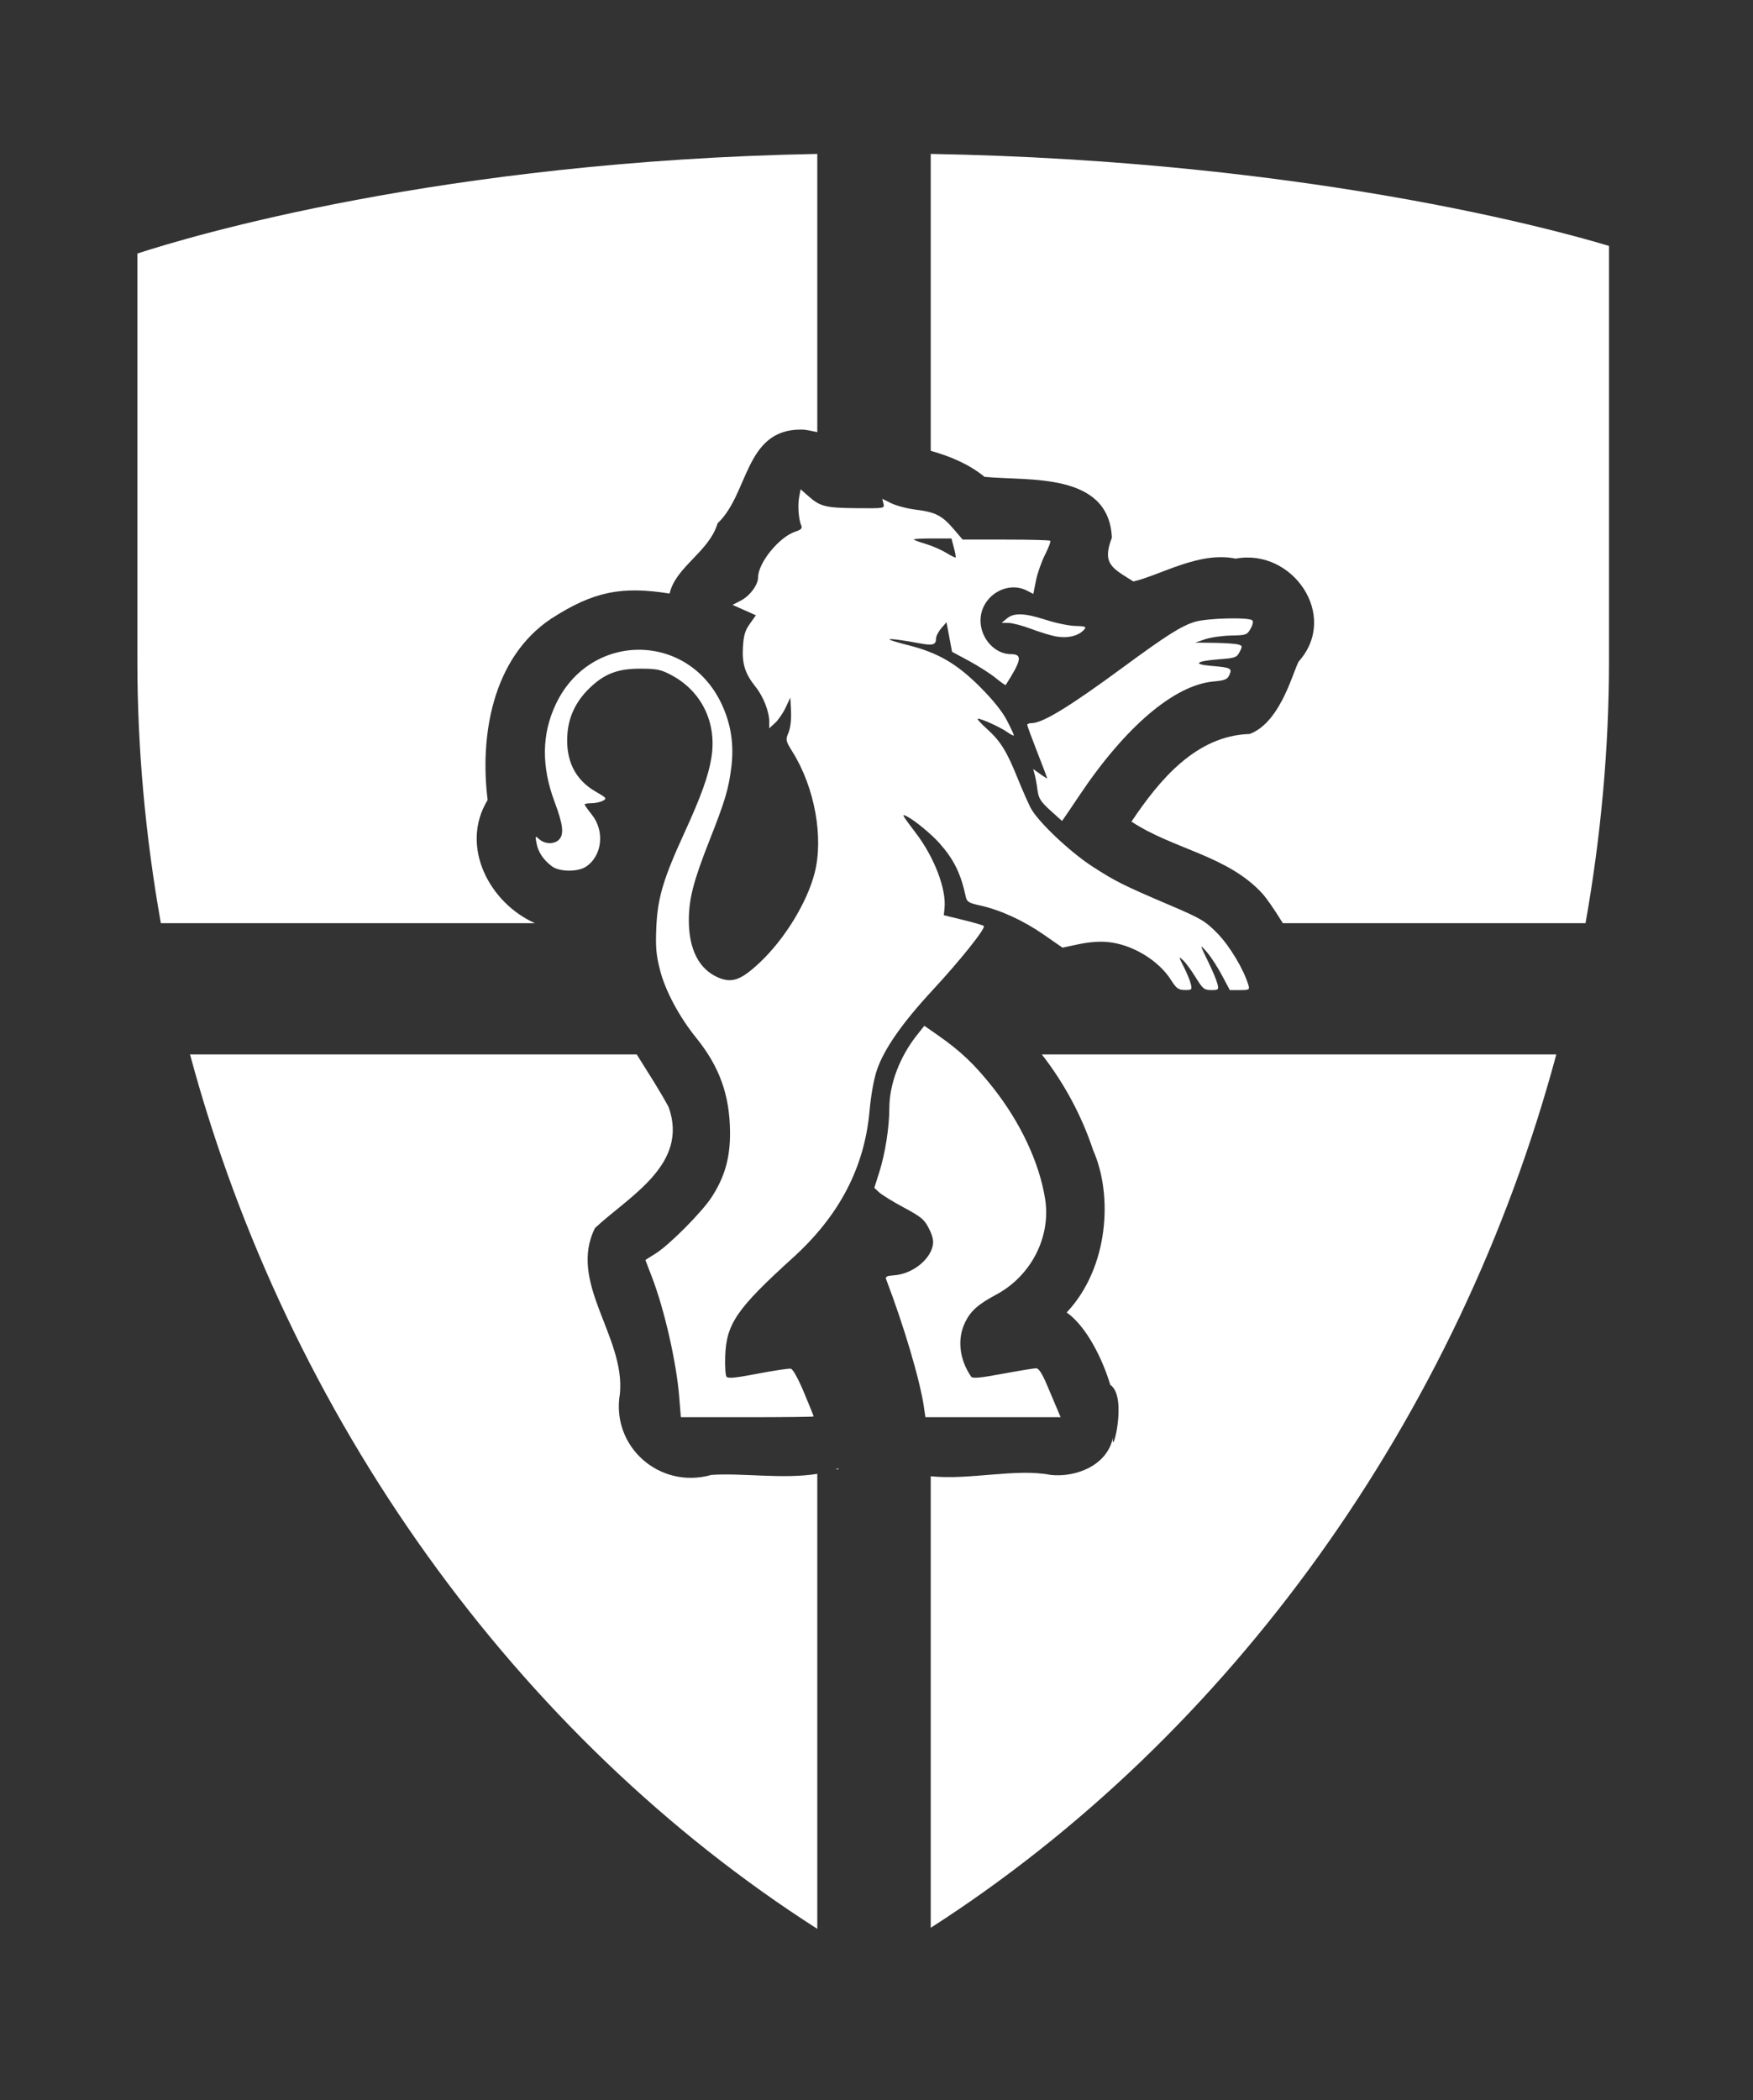 <?xml version="1.0" encoding="UTF-8" standalone="no"?>
<svg
   xmlns:serif="http://www.serif.com/"
   xmlns:dc="http://purl.org/dc/elements/1.1/"
   xmlns:cc="http://creativecommons.org/ns#"
   xmlns:rdf="http://www.w3.org/1999/02/22-rdf-syntax-ns#"
   xmlns:svg="http://www.w3.org/2000/svg"
   xmlns="http://www.w3.org/2000/svg"
   xmlns:sodipodi="http://sodipodi.sourceforge.net/DTD/sodipodi-0.dtd"
   xmlns:inkscape="http://www.inkscape.org/namespaces/inkscape"
   width="100%"
   height="100%"
   viewBox="150 5 167 200"
   version="1.1"
   xml:space="preserve"
   style="fill-rule:evenodd;clip-rule:evenodd;stroke-linecap:round;stroke-linejoin:round;stroke-miterlimit:10;"
   id="svg2"
   inkscape:version="0.91 r13725"
   sodipodi:docname="logo_white.svg"><rect x="150" y="5" width="167" height="200" fill="#333333" stroke="none"/><defs
     id="defs41" /><sodipodi:namedview
     pagecolor="#cccccc"
     bordercolor="#666666"
     borderopacity="1"
     objecttolerance="10"
     gridtolerance="10"
     guidetolerance="10"
     inkscape:pageopacity="0"
     inkscape:pageshadow="2"
     inkscape:window-width="1920"
     inkscape:window-height="1017"
     id="namedview39"
     showgrid="false"
     inkscape:zoom="3.337544"
     inkscape:cx="98.130741"
     inkscape:cy="99.188376"
     inkscape:window-x="1912"
     inkscape:window-y="-8"
     inkscape:window-maximized="1"
     inkscape:current-layer="g4266" /><g
     id="Ebene-1"
     serif:id="Ebene 1"><g
       id="g4266"><path
         style="fill:#ffffff;fill-opacity:1;fill-rule:nonzero"
         d="M 77.859 14.658 C 42.107 15.332 18.12 22.497 13.086 24.146 L 13.086 62.941 C 13.086 71.23 13.847 79.606 15.324 87.924 L 50.971 87.924 C 46.666 86.029 43.754 80.626 46.455 76.184 C 45.7 70.172 46.866 62.685 52.506 58.922 C 56.589 56.292 59.252 55.813 63.791 56.529 C 64.365 53.98 67.549 52.572 68.365 49.834 C 71.337 47.057 70.933 40.894 76.303 40.912 C 76.83 40.904 77.346 41.062 77.859 41.158 L 77.859 14.658 z "
         transform="translate(150,5)"
         id="path9" /><path
         style="fill:#ffffff;fill-rule:nonzero;fill-opacity:1"
         d="M 88.666 14.658 L 88.666 42.936 C 90.505 43.454 92.274 44.177 93.791 45.414 C 97.962 45.827 105.638 44.92 105.924 51.205 C 104.946 53.731 105.976 54.112 107.973 55.379 C 110.557 54.778 114.291 52.474 117.711 53.205 C 123.119 52.189 127.577 58.604 123.764 62.949 C 123.312 63.444 122.128 68.78 119.043 69.902 C 113.949 70.059 110.46 74.263 107.789 78.25 C 111.79 80.895 116.988 81.473 120.311 85.158 C 120.542 85.41 121.355 86.52 122.211 87.924 L 151.045 87.924 C 152.521 79.608 153.281 71.229 153.281 62.939 L 153.281 23.422 C 148.184 21.88 124.299 15.296 88.666 14.658 z "
         transform="translate(150,5)"
         id="path15" /><path
         style="fill:#ffffff;fill-rule:nonzero;fill-opacity:1"
         d="M 18.104 100.424 C 27.414 135.023 49.21 165.381 77.859 183.699 L 77.859 140.365 C 74.623 140.896 70.657 140.261 67.766 140.469 C 62.829 141.866 58.191 137.769 59.057 132.729 C 59.576 127.281 54.081 122.159 56.682 116.955 C 59.918 113.929 65.662 110.906 63.693 105.424 C 62.783 103.748 61.702 102.098 60.66 100.424 L 18.104 100.424 z M 79.873 139.844 C 79.789 139.878 79.699 139.904 79.613 139.936 L 79.873 139.936 L 79.873 139.844 z "
         transform="translate(150,5)"
         id="path21" /><path
         style="fill:#ffffff;fill-opacity:1;fill-rule:nonzero"
         d="M 99.252 100.424 C 101.382 103.164 103.054 106.262 104.141 109.553 C 106.029 113.8 105.645 120.714 101.619 124.996 C 103.494 126.314 105.035 129.418 105.771 131.895 C 107.483 133.013 105.854 139.005 106.023 136.908 C 105.504 139.538 102.533 140.728 100.096 140.469 C 96.833 139.816 92.364 140.982 88.666 140.596 L 88.666 183.598 C 117.237 165.268 138.968 134.959 148.262 100.424 L 99.252 100.424 z "
         transform="translate(150,5)"
         id="path27" /></g><g
       id="g4260"><path
         transform="translate(150,5)"
         inkscape:connector-curvature="0"
         id="path4252"
         d="m 64.715,133.116 c -0.274,-3.382 -1.414,-8.392 -2.628,-11.546 l -0.606,-1.575 0.975,-0.612 c 1.323,-0.83 4.431,-3.959 5.353,-5.388 1.256,-1.946 1.766,-3.782 1.736,-6.25 -0.042,-3.492 -1.009,-6.165 -3.22,-8.901 -1.631,-2.019 -2.955,-4.503 -3.456,-6.482 -0.368,-1.457 -0.429,-2.182 -0.342,-4.104 0.124,-2.748 0.668,-4.571 2.654,-8.903 1.611,-3.514 2.316,-5.476 2.595,-7.224 0.53,-3.32 -0.951,-6.333 -3.863,-7.86 -0.967,-0.507 -1.364,-0.587 -2.92,-0.588 -2.156,-0.001 -3.421,0.485 -4.838,1.859 -1.284,1.245 -1.983,2.702 -2.103,4.386 -0.179,2.506 0.736,4.346 2.725,5.482 1.007,0.575 1.055,0.638 0.653,0.853 -0.239,0.128 -0.727,0.233 -1.084,0.233 -0.357,0 -0.65,0.053 -0.65,0.118 0,0.065 0.304,0.497 0.675,0.959 1.267,1.576 0.999,3.952 -0.56,4.974 -0.784,0.514 -2.517,0.493 -3.229,-0.039 -0.816,-0.609 -1.31,-1.348 -1.472,-2.199 -0.138,-0.726 -0.132,-0.734 0.279,-0.371 0.522,0.461 1.413,0.479 1.854,0.038 0.508,-0.508 0.404,-1.432 -0.406,-3.594 -1.273,-3.399 -1.237,-6.466 0.11,-9.314 3.259,-6.891 12.533,-6.921 15.783,-0.052 0.909,1.921 1.212,3.891 0.936,6.078 -0.263,2.082 -0.593,3.183 -2.088,6.972 -1.529,3.875 -1.961,5.561 -1.956,7.634 0.006,2.701 0.968,4.588 2.74,5.371 1.34,0.593 2.202,0.296 3.986,-1.372 2.382,-2.229 4.53,-5.724 5.258,-8.559 0.868,-3.38 0.007,-8.132 -2.084,-11.495 -0.683,-1.099 -0.699,-1.173 -0.408,-1.87 0.184,-0.44 0.279,-1.24 0.241,-2.034 l -0.063,-1.308 -0.448,0.953 c -0.246,0.524 -0.699,1.185 -1.006,1.467 l -0.558,0.514 0,-0.646 c 0,-0.95 -0.564,-2.39 -1.291,-3.297 -1.01,-1.26 -1.304,-2.177 -1.214,-3.784 0.064,-1.125 0.2,-1.588 0.657,-2.23 L 72.01,58.599 70.898,58.103 69.786,57.607 70.589,57.19 c 0.856,-0.445 1.631,-1.494 1.632,-2.21 0.003,-1.381 2.007,-3.84 3.542,-4.347 0.558,-0.184 0.69,-0.32 0.57,-0.589 -0.254,-0.573 -0.353,-1.896 -0.203,-2.696 l 0.14,-0.748 0.753,0.661 c 1.12,0.984 1.616,1.107 4.564,1.136 2.662,0.026 2.691,0.021 2.577,-0.433 l -0.115,-0.459 0.86,0.425 c 0.473,0.234 1.53,0.51 2.348,0.612 1.857,0.233 2.493,0.559 3.584,1.835 l 0.865,1.012 4.117,0 c 2.264,0 4.168,0.051 4.231,0.114 0.063,0.063 -0.164,0.665 -0.504,1.338 -0.34,0.674 -0.728,1.787 -0.864,2.474 l -0.246,1.249 -0.599,-0.31 c -1.963,-1.015 -4.435,0.572 -4.433,2.847 0.001,1.693 1.36,3.197 2.89,3.199 1.128,0.001 1.037,0.549 -0.488,2.938 -0.027,0.042 -0.459,-0.259 -0.961,-0.67 -0.502,-0.41 -1.641,-1.139 -2.531,-1.619 l -1.619,-0.873 -0.266,-1.409 -0.266,-1.409 -0.498,0.58 c -0.274,0.319 -0.498,0.759 -0.498,0.979 0,0.595 -0.313,0.687 -1.539,0.455 -1.707,-0.324 -3.012,-0.486 -2.885,-0.358 0.063,0.063 0.87,0.305 1.793,0.538 2.796,0.704 4.588,1.741 6.773,3.918 1.246,1.241 2.155,2.366 2.595,3.211 0.373,0.715 0.678,1.365 0.678,1.445 0,0.079 -0.275,-0.052 -0.611,-0.292 -0.65,-0.463 -2.456,-1.289 -2.819,-1.289 -0.119,0 0.272,0.44 0.87,0.978 1.275,1.146 1.879,2.115 2.906,4.664 0.414,1.027 0.972,2.3 1.241,2.829 0.646,1.275 3.7,4.181 5.881,5.597 2.163,1.404 2.998,1.822 7.256,3.636 3.126,1.332 3.489,1.545 4.661,2.735 1.163,1.181 2.516,3.436 2.959,4.932 0.132,0.445 0.077,0.477 -0.815,0.477 l -0.956,0 -0.762,-1.43 c -0.419,-0.787 -1.055,-1.764 -1.413,-2.172 -0.729,-0.831 -0.731,-0.84 0.19,1.059 0.367,0.757 0.731,1.639 0.808,1.96 0.133,0.551 0.1,0.583 -0.594,0.583 -0.666,0 -0.805,-0.114 -1.49,-1.223 -0.415,-0.673 -0.959,-1.408 -1.208,-1.634 -0.425,-0.384 -0.419,-0.344 0.081,0.641 0.294,0.578 0.596,1.313 0.672,1.634 0.129,0.548 0.095,0.582 -0.574,0.575 -0.608,-0.007 -0.799,-0.145 -1.31,-0.952 -1.19,-1.877 -3.684,-3.383 -5.988,-3.614 -0.793,-0.08 -1.821,-0.005 -2.802,0.203 l -1.549,0.329 -1.801,-1.248 c -1.947,-1.35 -4.131,-2.347 -6.07,-2.773 -1.047,-0.23 -1.24,-0.347 -1.341,-0.816 -0.483,-2.24 -1.131,-3.557 -2.523,-5.125 -0.74,-0.834 -2.315,-2.135 -3.042,-2.513 -0.605,-0.314 -0.582,-0.271 0.836,1.603 1.746,2.307 2.887,5.311 2.701,7.116 l -0.069,0.668 1.844,0.449 c 1.014,0.247 1.9,0.505 1.969,0.574 0.204,0.204 -2.239,3.266 -4.876,6.109 -2.875,3.1 -4.617,5.592 -5.299,7.579 -0.297,0.865 -0.576,2.398 -0.709,3.902 -0.481,5.409 -2.874,9.995 -7.314,14.016 -5.327,4.826 -6.329,6.28 -6.439,9.349 -0.034,0.935 0.018,1.817 0.115,1.96 0.137,0.201 0.81,0.139 2.987,-0.278 1.546,-0.296 2.962,-0.508 3.147,-0.472 0.202,0.04 0.704,0.945 1.258,2.27 0.507,1.212 0.922,2.237 0.922,2.278 0,0.04 -2.847,0.073 -6.327,0.073 l -6.327,0 -0.15,-1.854 z m 26.157,-80.964 -0.234,-0.869 -1.793,0 c -0.986,0 -1.793,0.041 -1.793,0.091 0,0.05 0.501,0.239 1.112,0.42 0.612,0.181 1.493,0.562 1.958,0.846 0.465,0.285 0.877,0.487 0.914,0.449 0.037,-0.037 -0.037,-0.459 -0.166,-0.937 z"
         style="fill:#ffffff;fill-opacity:1" /><path
         transform="translate(150,5)"
         inkscape:connector-curvature="0"
         id="path4254"
         d="M 100.05,77.177 C 99.127,76.332 98.939,76.03 98.835,75.224 98.767,74.7 98.646,74.039 98.567,73.755 l -0.144,-0.516 0.671,0.478 c 0.369,0.263 0.671,0.446 0.671,0.408 0,-0.038 -0.429,-1.164 -0.953,-2.502 -0.524,-1.338 -0.953,-2.505 -0.953,-2.594 0,-0.088 0.193,-0.161 0.43,-0.161 1.036,0 3.629,-1.585 8.701,-5.318 4.123,-3.035 5.565,-3.947 6.85,-4.332 1.172,-0.352 5.147,-0.451 5.462,-0.137 0.108,0.108 0.037,0.447 -0.167,0.802 -0.335,0.584 -0.432,0.617 -1.863,0.645 -0.83,0.016 -1.938,0.173 -2.463,0.35 l -0.953,0.321 1.801,0.024 c 0.99,0.013 2.012,0.081 2.271,0.15 0.44,0.118 0.451,0.164 0.17,0.707 -0.277,0.535 -0.426,0.591 -1.888,0.701 -2.287,0.173 -2.666,0.482 -0.785,0.639 1.833,0.154 1.98,0.229 1.687,0.872 -0.19,0.416 -0.429,0.513 -1.511,0.611 -3.735,0.339 -8.405,4.315 -12.805,10.902 -0.876,1.311 -1.605,2.38 -1.621,2.377 -0.016,-0.004 -0.521,-0.457 -1.121,-1.006 z"
         style="fill:#ffffff;fill-opacity:1" /><path
         transform="translate(150,5)"
         inkscape:connector-curvature="0"
         id="path4256"
         d="m 100.506,60.596 c -0.466,-0.09 -1.502,-0.411 -2.303,-0.713 -0.8,-0.302 -1.754,-0.552 -2.119,-0.556 l -0.663,-0.007 0.5,-0.417 c 0.676,-0.563 1.689,-0.526 3.737,0.138 0.932,0.302 2.19,0.56 2.795,0.573 0.893,0.019 1.056,0.077 0.865,0.307 -0.541,0.652 -1.609,0.908 -2.812,0.675 z"
         style="fill:#ffffff;fill-opacity:1" /><path
         transform="translate(150,5)"
         inkscape:connector-curvature="0"
         id="path4258"
         d="m 88.012,133.964 c -0.375,-2.545 -1.916,-7.743 -3.595,-12.129 -0.094,-0.246 0.076,-0.331 0.749,-0.377 1.683,-0.115 3.382,-1.406 3.689,-2.803 0.103,-0.47 0.006,-0.921 -0.353,-1.639 -0.436,-0.872 -0.722,-1.112 -2.398,-2.013 -1.046,-0.563 -2.107,-1.215 -2.357,-1.45 l -0.455,-0.427 0.485,-1.528 c 0.55,-1.733 0.945,-4.258 0.945,-6.046 0,-2.285 0.985,-4.898 2.624,-6.963 l 0.711,-0.895 1.246,0.868 c 2.194,1.528 3.512,2.775 5.26,4.977 2.647,3.334 4.47,7.222 5.005,10.675 0.56,3.607 -1.348,7.316 -4.678,9.09 -1.706,0.909 -2.426,1.551 -2.948,2.63 -0.768,1.587 -0.557,3.512 0.567,5.166 0.136,0.2 0.817,0.14 3.007,-0.265 1.557,-0.288 2.994,-0.524 3.193,-0.524 0.25,0 0.575,0.506 1.055,1.642 0.381,0.903 0.825,1.952 0.986,2.331 l 0.292,0.689 -6.441,0 -6.441,0 -0.148,-1.006 z"
         style="fill:#ffffff;fill-opacity:1" /></g></g></svg>